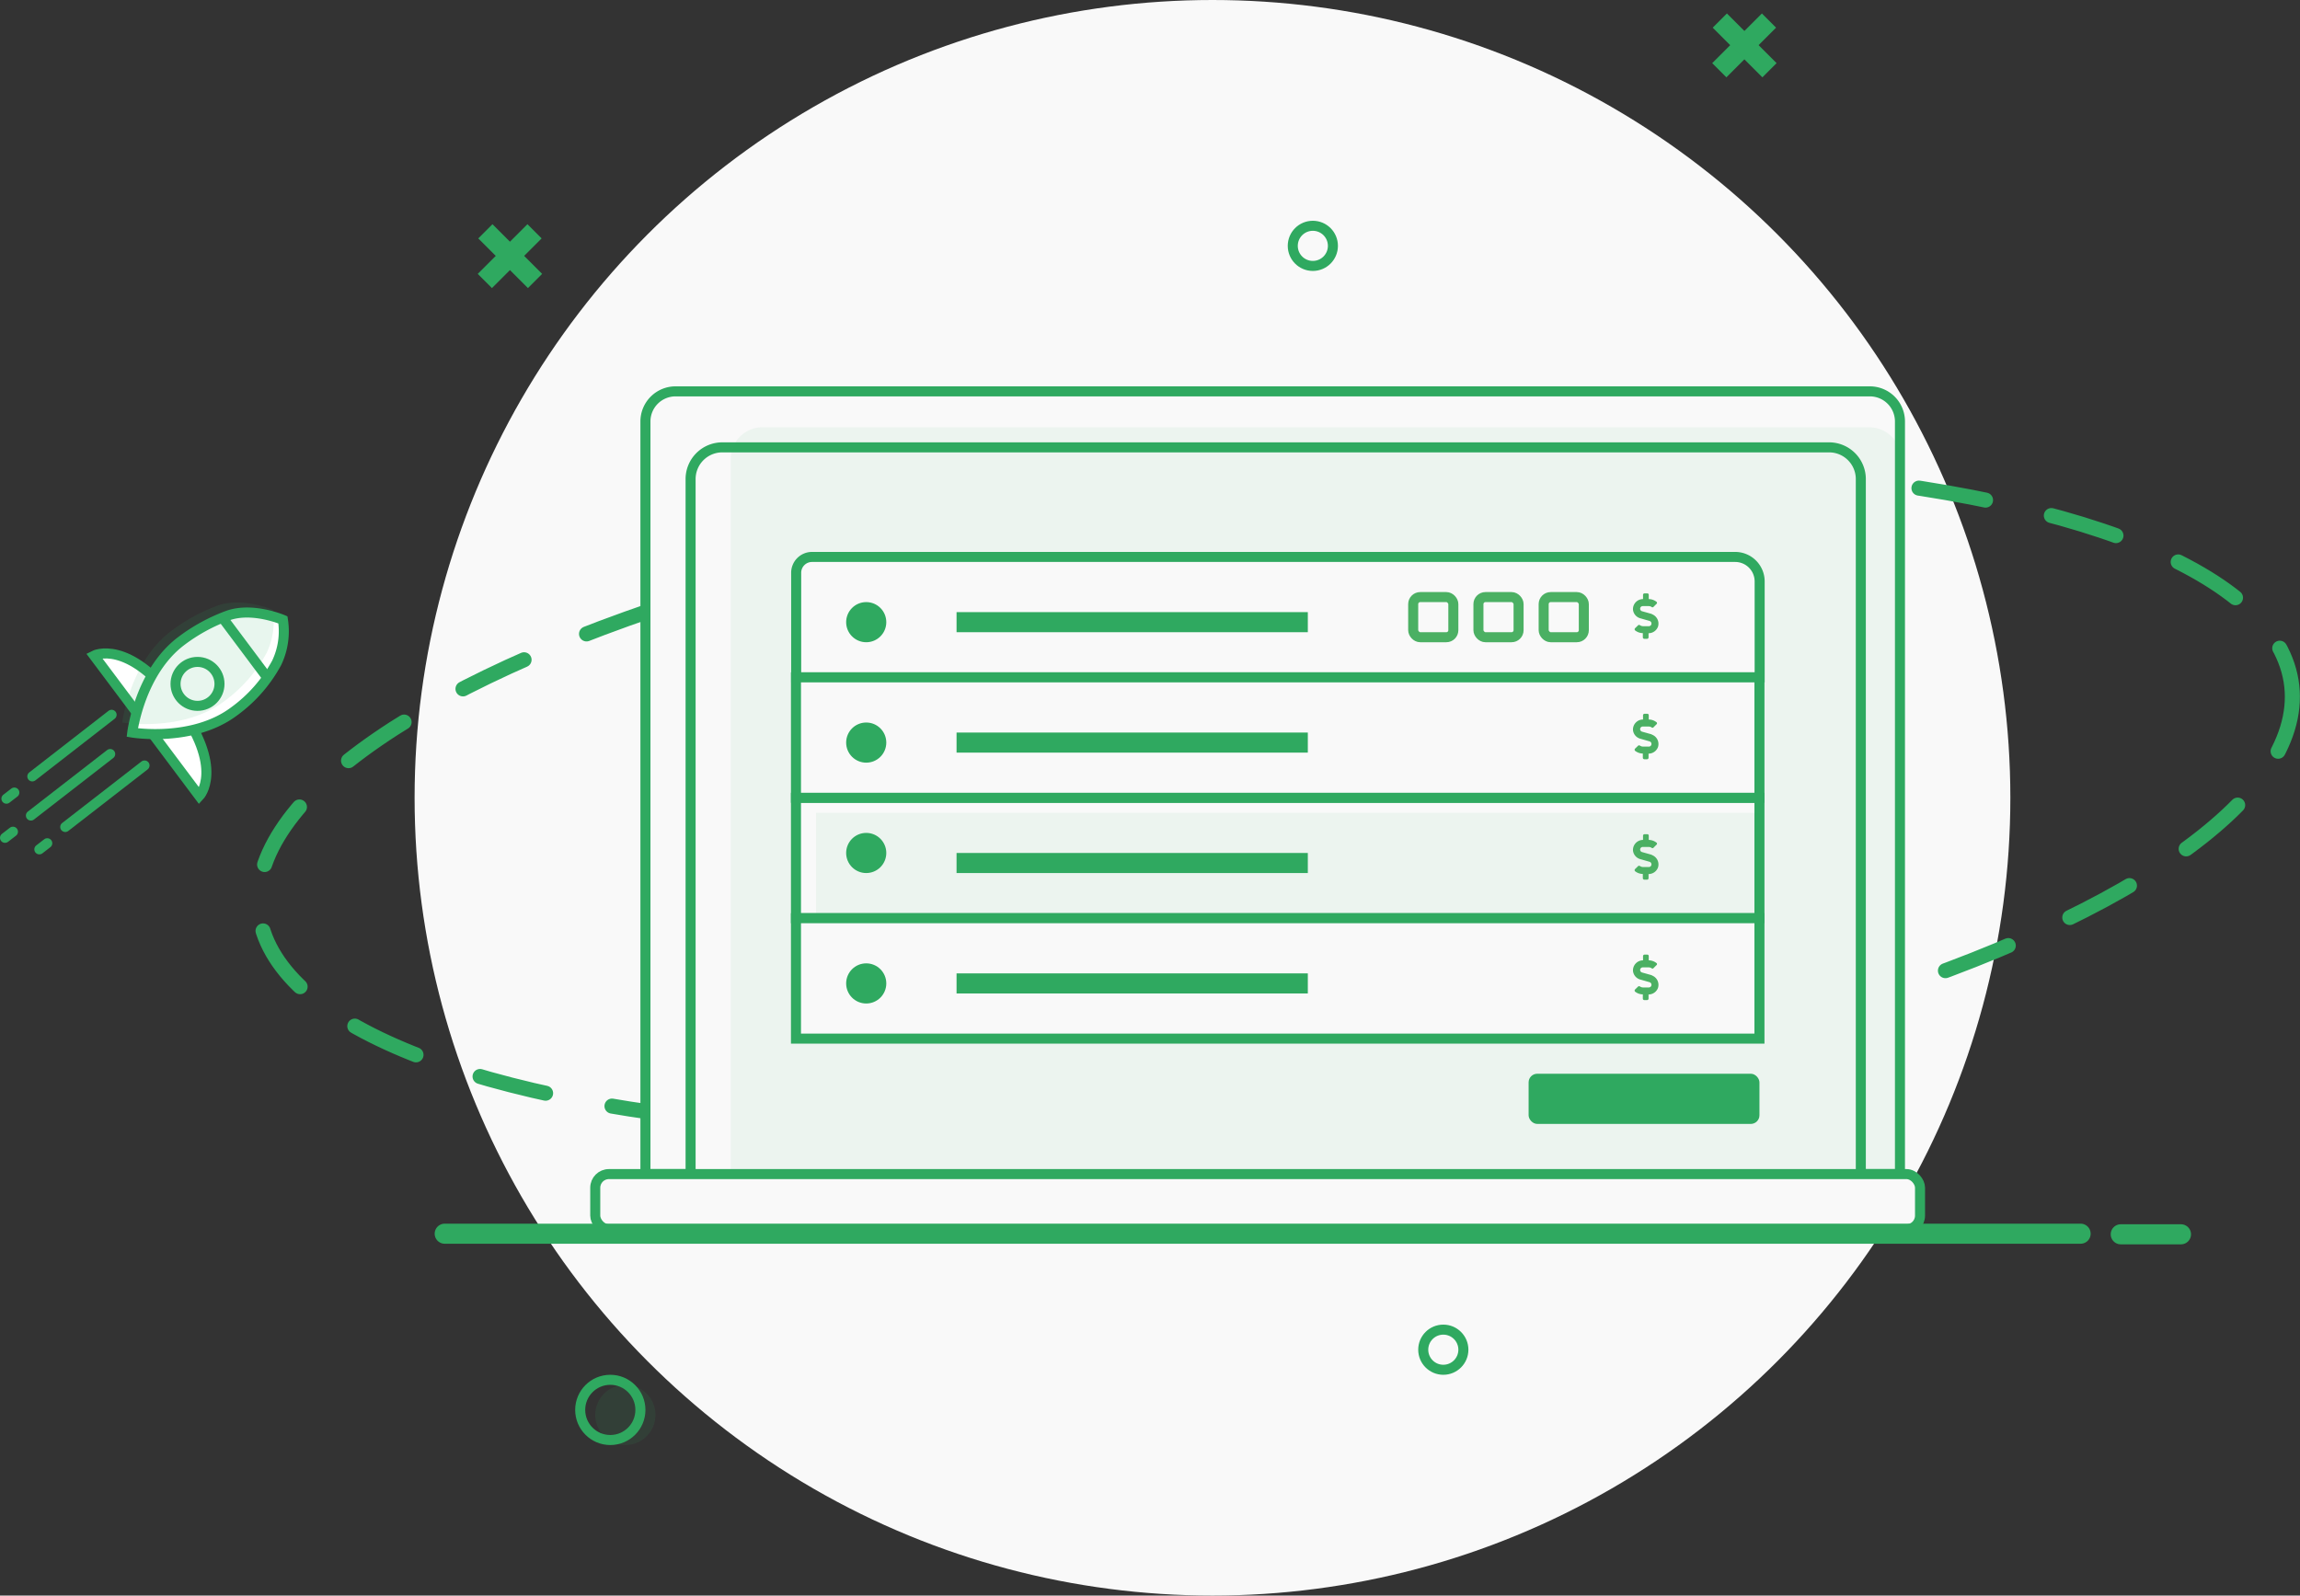 <svg xmlns="http://www.w3.org/2000/svg" viewBox="0 0 229.17 159"><rect x="0" y="0" width="229.17" height="159" fill="#333333" stroke="none"/><defs><style>.a,.c{fill:#f9f9f9;}.b,.f,.g,.j,.m,.n{fill:none;}.b,.c,.f,.g,.k,.m,.n{stroke:#2fa960;}.b,.m,.n{stroke-linecap:round;}.b,.c,.f,.g,.j,.k,.m,.n{stroke-miterlimit:10;}.b{stroke-width:1.5px;stroke-dasharray:6.74;}.d,.e,.h{fill:#2fa960;}.d{opacity:0.06;}.f,.m{stroke-width:2px;}.f{stroke-dasharray:7;}.h,.l{opacity:0.11;}.i{fill:#4bb063;}.j{stroke:#4bb063;}.k{fill:#fff;}</style></defs><title>timesheet classic</title><circle class="a" cx="120.81" cy="79.5" r="79.5"/><ellipse class="b" cx="127.07" cy="79.6" rx="101.9" ry="31.5" transform="translate(-8 14.49) rotate(-6.33)"/><path class="c" d="M67.31,39h119a3,3,0,0,1,3,3v75a0,0,0,0,1,0,0h-125a0,0,0,0,1,0,0V42A3,3,0,0,1,67.31,39Z"/><path class="c" d="M72,44.58H182.25a3.16,3.16,0,0,1,3.16,3.16v71.18a0,0,0,0,1,0,0H68.81a0,0,0,0,1,0,0V47.74A3.16,3.16,0,0,1,72,44.58Z"/><path class="d" d="M76,42.58H186.25a3.16,3.16,0,0,1,3.16,3.16v71.18a0,0,0,0,1,0,0H72.81a0,0,0,0,1,0,0V45.74A3.16,3.16,0,0,1,76,42.58Z"/><path class="c" d="M80.89,55.5h92a2.44,2.44,0,0,1,2.44,2.44V67.5a0,0,0,0,1,0,0h-96a0,0,0,0,1,0,0V57.08A1.58,1.58,0,0,1,80.89,55.5Z"/><rect class="c" x="79.31" y="79.5" width="96" height="12"/><rect class="d" x="81.31" y="81" width="94" height="10"/><rect class="c" x="79.31" y="91.5" width="96" height="12"/><rect class="c" x="79.31" y="67.5" width="96" height="12"/><circle class="e" cx="86.31" cy="62" r="2"/><circle class="e" cx="86.31" cy="74" r="2"/><circle class="e" cx="86.31" cy="85" r="2"/><circle class="e" cx="86.31" cy="98" r="2"/><rect class="e" x="95.31" y="61" width="35" height="2"/><rect class="e" x="95.31" y="73" width="35" height="2"/><rect class="e" x="95.31" y="85" width="35" height="2"/><rect class="e" x="95.31" y="97" width="35" height="2"/><rect class="e" x="152.31" y="107" width="23" height="5" rx="0.86"/><line class="f" x1="48.31" y1="28" x2="53.31" y2="23"/><line class="f" x1="53.31" y1="28" x2="48.31" y2="23"/><line class="f" x1="171.31" y1="7" x2="176.31" y2="2"/><line class="f" x1="176.31" y1="7" x2="171.31" y2="2"/><circle class="g" cx="130.81" cy="24.5" r="2"/><circle class="g" cx="143.81" cy="134.5" r="2"/><circle class="g" cx="60.81" cy="140.5" r="3"/><circle class="h" cx="62.31" cy="141" r="3"/><path class="i" d="M164.61,61.19l-1-.28a.26.26,0,0,1,.07-.51h.59a.53.53,0,0,1,.3.09.13.13,0,0,0,.17,0l.31-.31a.13.13,0,0,0,0-.21,1.26,1.26,0,0,0-.77-.27v-.43a.14.14,0,0,0-.14-.14h-.29a.15.15,0,0,0-.14.14v.43h0a1,1,0,0,0-1,1.06,1,1,0,0,0,.75.86l.91.26a.27.27,0,0,1,.18.26.26.26,0,0,1-.26.26h-.59a.57.57,0,0,1-.3-.1.15.15,0,0,0-.17,0l-.31.3a.15.15,0,0,0,0,.22,1.26,1.26,0,0,0,.77.27v.42a.15.15,0,0,0,.14.15h.29a.15.15,0,0,0,.14-.15V63.1a1,1,0,0,0,.94-.65,1,1,0,0,0-.65-1.26Z"/><path class="i" d="M164.61,73.19l-1-.28a.26.26,0,0,1,.07-.51h.59a.53.53,0,0,1,.3.09.13.13,0,0,0,.17,0l.31-.31a.13.13,0,0,0,0-.21,1.26,1.26,0,0,0-.77-.27v-.43a.14.14,0,0,0-.14-.14h-.29a.15.15,0,0,0-.14.14v.43h0a1,1,0,0,0-1,1.06,1,1,0,0,0,.75.86l.91.26a.27.27,0,0,1,.18.26.26.26,0,0,1-.26.26h-.59a.57.57,0,0,1-.3-.1.15.15,0,0,0-.17,0l-.31.3a.15.15,0,0,0,0,.22,1.26,1.26,0,0,0,.77.27v.42a.15.15,0,0,0,.14.15h.29a.15.15,0,0,0,.14-.15V75.1a1,1,0,0,0,.94-.65,1,1,0,0,0-.65-1.26Z"/><path class="i" d="M164.61,85.19l-1-.28a.26.26,0,0,1,.07-.51h.59a.53.53,0,0,1,.3.09.13.13,0,0,0,.17,0l.31-.31a.13.13,0,0,0,0-.21,1.26,1.26,0,0,0-.77-.27v-.43a.14.14,0,0,0-.14-.14h-.29a.15.15,0,0,0-.14.14v.43h0a1,1,0,0,0-1,1.06,1,1,0,0,0,.75.86l.91.26a.27.27,0,0,1,.18.26.26.26,0,0,1-.26.26h-.59a.57.57,0,0,1-.3-.1.15.15,0,0,0-.17,0l-.31.3a.15.15,0,0,0,0,.22,1.26,1.26,0,0,0,.77.27v.42a.15.15,0,0,0,.14.15h.29a.15.15,0,0,0,.14-.15V87.1a1,1,0,0,0,.94-.65,1,1,0,0,0-.65-1.26Z"/><path class="i" d="M164.61,97.19l-1-.28a.26.26,0,0,1,.07-.51h.59a.53.53,0,0,1,.3.09.13.13,0,0,0,.17,0l.31-.31a.13.13,0,0,0,0-.21,1.26,1.26,0,0,0-.77-.27v-.43a.14.14,0,0,0-.14-.14h-.29a.15.15,0,0,0-.14.14v.43h0a1,1,0,0,0-1,1.06,1,1,0,0,0,.75.86l.91.26a.27.27,0,0,1,.18.26.26.26,0,0,1-.26.26h-.59a.57.57,0,0,1-.3-.1.15.15,0,0,0-.17,0l-.31.3a.15.15,0,0,0,0,.22,1.26,1.26,0,0,0,.77.27v.42a.15.15,0,0,0,.14.15h.29a.15.15,0,0,0,.14-.15V99.1a1,1,0,0,0,.94-.65,1,1,0,0,0-.65-1.26Z"/><rect class="j" x="140.81" y="59.5" width="4" height="4" rx="0.7"/><rect class="j" x="147.31" y="59.5" width="4" height="4" rx="0.7"/><rect class="j" x="153.81" y="59.5" width="4" height="4" rx="0.7"/><path class="k" d="M9.37,65.33l10.49,14s2.62-2.75-2.24-9.25S9.37,65.33,9.37,65.33Z"/><path class="k" d="M23.3,70.91C19.16,74,13.18,73,13.18,73s.74-6,4.88-9.12a17.93,17.93,0,0,1,4.65-2.54c2.46-.87,5.48.43,5.48.43a7.33,7.33,0,0,1-.62,4.28A14.54,14.54,0,0,1,23.3,70.91Z"/><line class="g" x1="22.19" y1="61.59" x2="26.7" y2="67.62"/><circle class="g" cx="19.68" cy="68.15" r="2.19"/><g class="l"><path class="e" d="M22.3,69.91C18.16,73,12.18,72,12.18,72s.74-6,4.88-9.12a17.93,17.93,0,0,1,4.65-2.54c2.46-.87,5.48.43,5.48.43a7.33,7.33,0,0,1-.62,4.28A14.54,14.54,0,0,1,22.3,69.91Z"/></g><rect class="c" x="59.31" y="117" width="132" height="5.5" rx="1.36"/><line class="m" x1="44.31" y1="122.94" x2="207.31" y2="122.94"/><line class="m" x1="211.31" y1="123" x2="217.31" y2="123"/><line class="n" x1="11.12" y1="71.23" x2="3.22" y2="77.37"/><line class="n" x1="10.98" y1="75.14" x2="3.08" y2="81.27"/><line class="n" x1="14.4" y1="76.28" x2="6.5" y2="82.41"/><line class="n" x1="1.43" y1="78.98" x2="0.64" y2="79.59"/><line class="n" x1="1.29" y1="82.88" x2="0.5" y2="83.49"/><line class="n" x1="4.71" y1="84.03" x2="3.92" y2="84.64"/></svg>